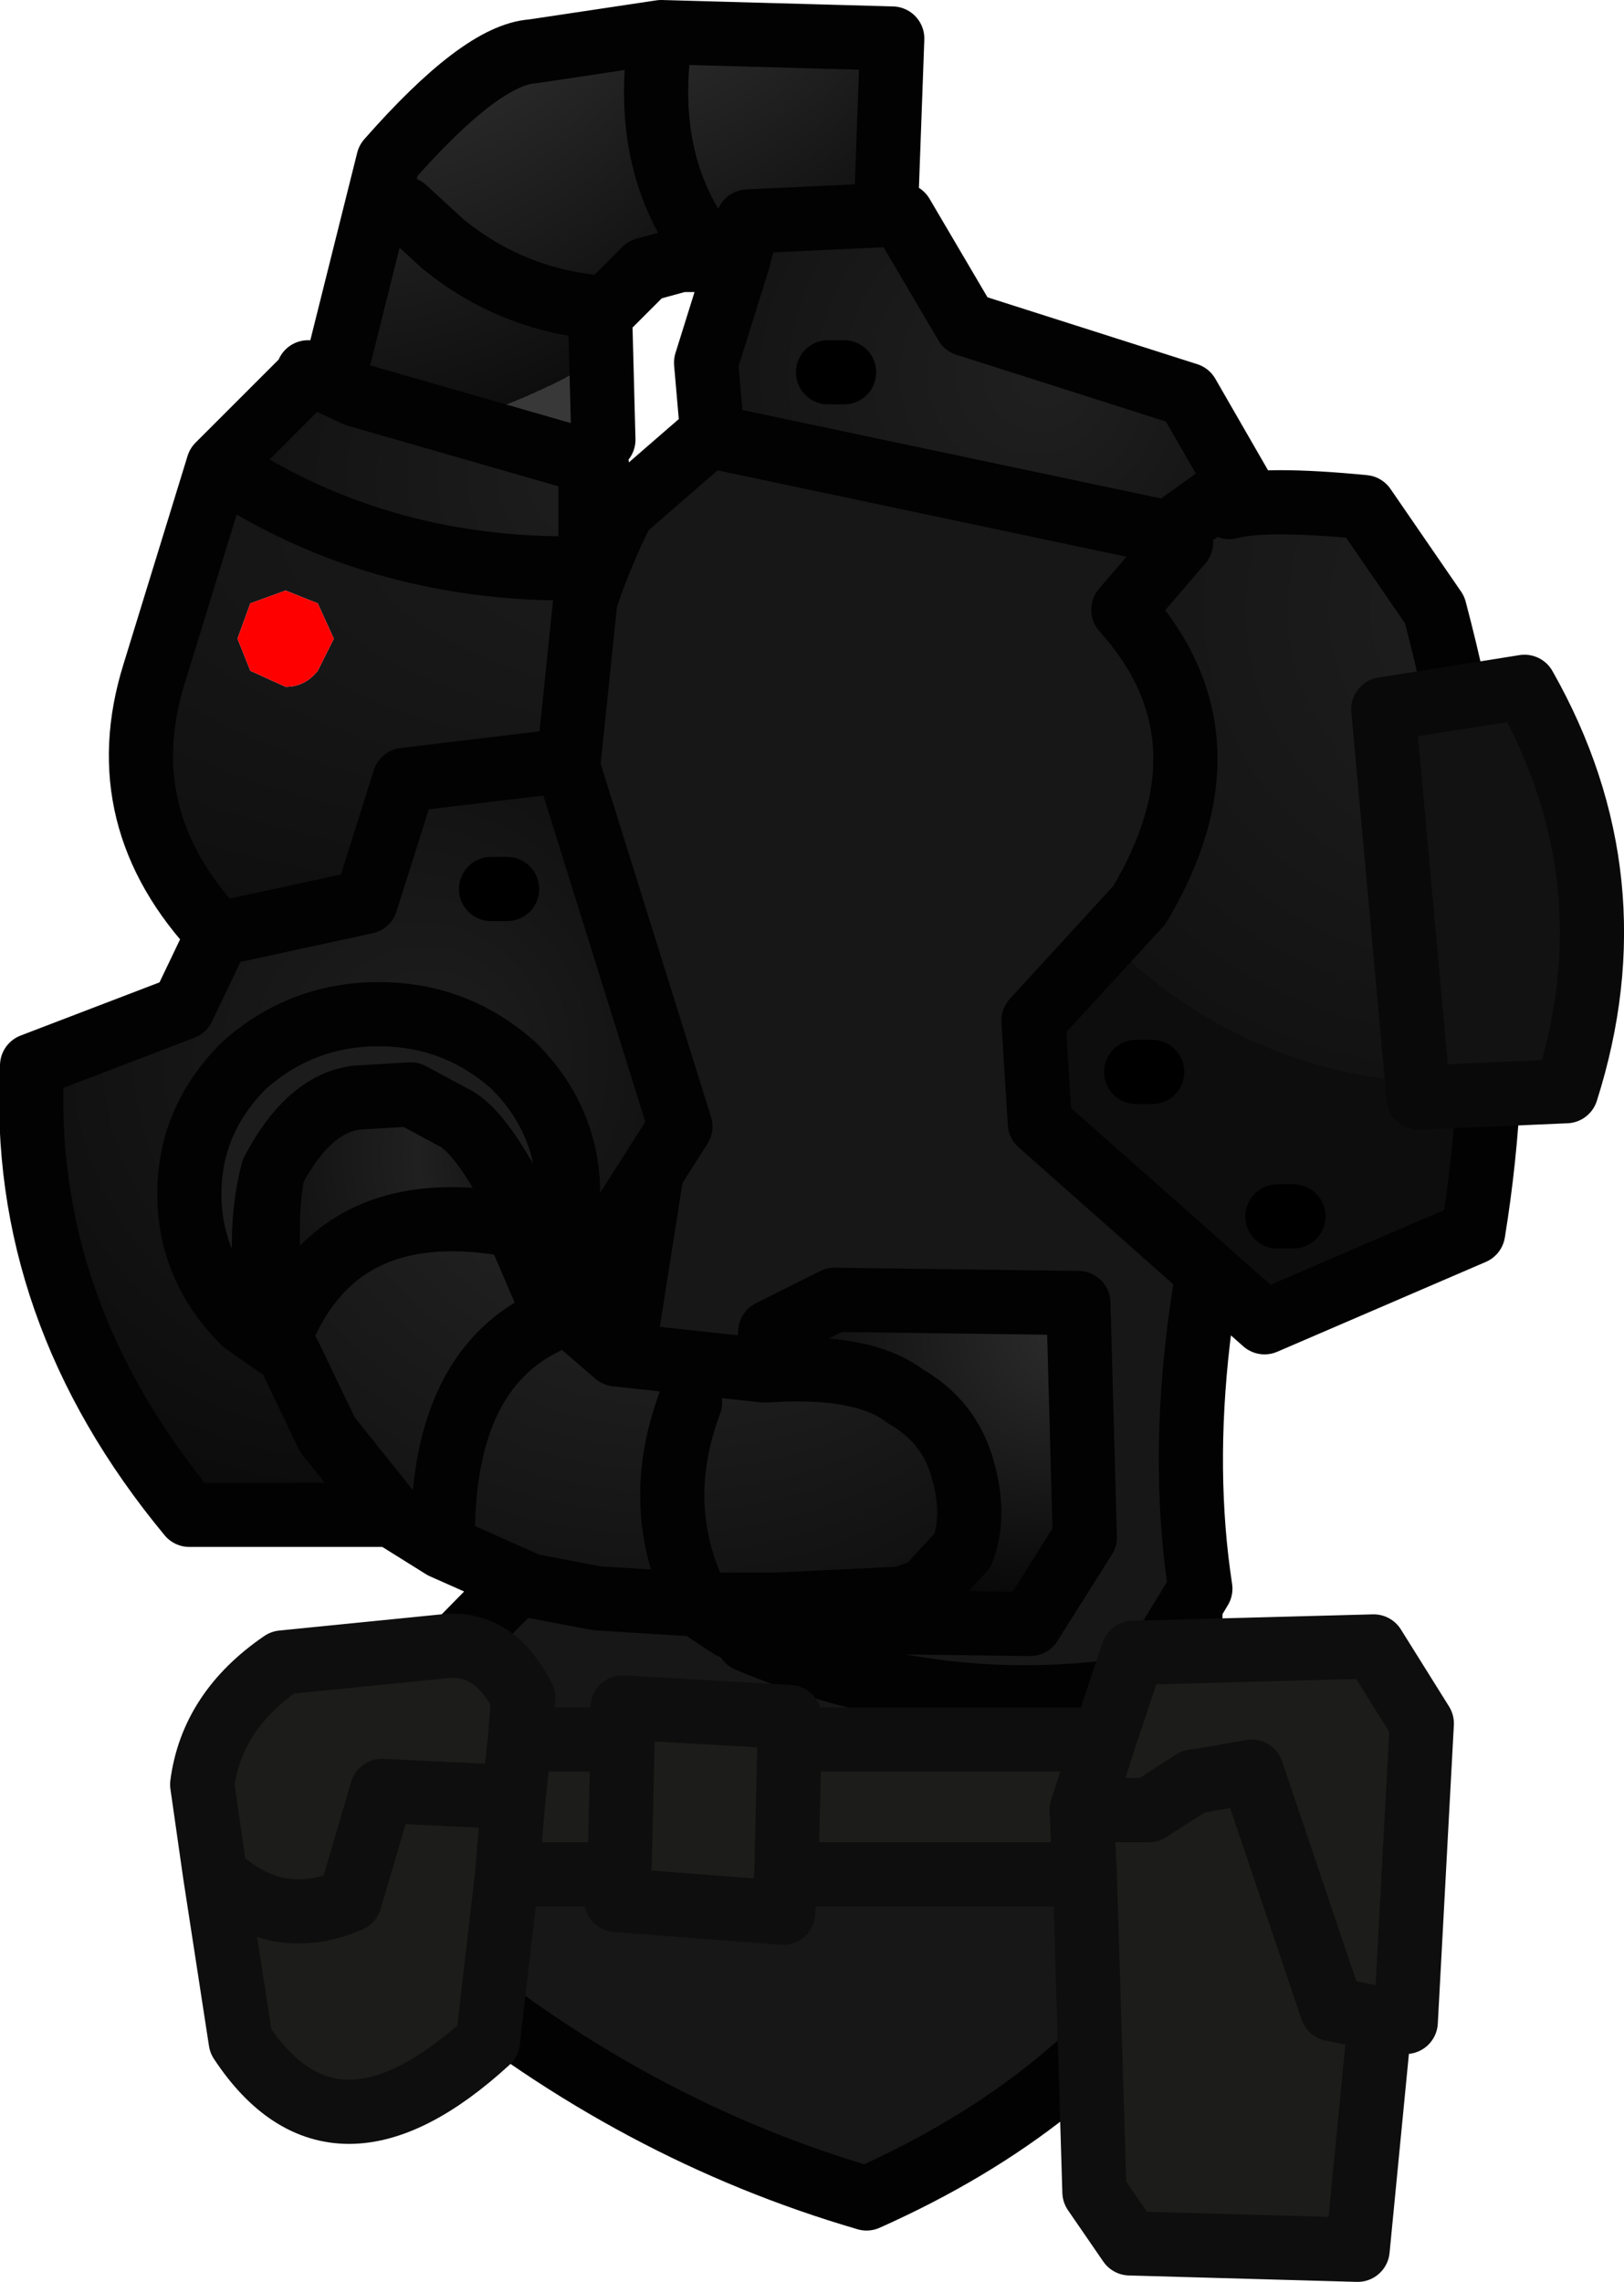 <?xml version="1.0" encoding="UTF-8" standalone="no"?>
<svg xmlns:ffdec="https://www.free-decompiler.com/flash" xmlns:xlink="http://www.w3.org/1999/xlink" ffdec:objectType="shape" height="35.55px" width="25.3px" xmlns="http://www.w3.org/2000/svg">
  <g transform="matrix(1.0, 0.0, 0.0, 1.0, 8.6, 5.65)">
    <path d="M0.75 17.7 L1.65 12.0 Q1.45 9.25 0.0 6.5 0.1 4.3 1.1 2.3 L3.75 0.0 9.9 1.5 10.1 2.75 12.9 4.9 Q13.9 6.15 13.55 7.8 12.95 9.95 11.05 10.85 9.55 15.5 10.1 19.1 L9.95 19.35 9.8 24.7 Q8.15 27.15 4.9 28.6 1.3 27.55 -1.75 25.05 -3.85 22.75 -2.0 20.5 L0.75 17.7 Q1.35 18.8 2.8 19.7 1.35 18.8 0.75 17.7 M3.05 19.9 Q6.0 21.15 9.15 20.65 L9.95 19.35 9.15 20.65 Q6.0 21.15 3.05 19.9" fill="#171717" fill-rule="evenodd" stroke="none"/>
    <path d="M0.75 17.7 L1.65 12.0 Q1.45 9.25 0.0 6.5 0.1 4.3 1.1 2.3 L3.75 0.0 9.9 1.5 10.1 2.75 12.9 4.9 Q13.9 6.15 13.55 7.8 12.95 9.95 11.05 10.85 9.55 15.5 10.1 19.1 L9.95 19.35 9.8 24.7 Q8.15 27.15 4.9 28.6 1.3 27.55 -1.75 25.05 -3.85 22.75 -2.0 20.5 L0.75 17.7 Q1.35 18.8 2.8 19.7 M9.95 19.35 L9.15 20.65 Q6.0 21.15 3.05 19.9" fill="none" stroke="#020202" stroke-linecap="round" stroke-linejoin="round" stroke-width="1.0"/>
    <path d="M0.8 1.2 L0.75 -0.7 0.85 -0.85 1.45 -1.45 0.8 1.2" fill="#393939" fill-rule="evenodd" stroke="none"/>
    <path d="M1.1 21.45 L1.1 20.95 3.7 21.1 3.7 21.45 3.65 23.55 3.7 21.45 8.6 21.45 9.05 20.1 12.8 20.0 13.55 21.2 13.3 25.85 12.9 25.8 12.55 29.4 9.0 29.3 8.45 28.5 8.3 23.55 3.65 23.55 3.6 24.15 1.0 23.95 1.05 23.55 1.1 21.45 1.05 23.55 -0.7 23.55 -1.0 26.15 Q-3.4 28.35 -4.85 26.15 L-5.25 23.55 -5.45 22.15 Q-5.3 21.0 -4.2 20.25 L-1.7 20.0 Q-0.9 19.9 -0.45 20.8 L-0.5 21.45 -0.6 22.35 -2.65 22.25 -3.15 23.95 Q-4.3 24.45 -5.25 23.55 -4.3 24.45 -3.15 23.95 L-2.65 22.25 -0.6 22.35 -0.5 21.45 1.1 21.45 M8.25 22.55 L8.6 21.45 8.25 22.55 9.3 22.55 10.0 22.1 10.05 22.1 10.9 21.95 12.15 25.65 12.9 25.8 12.15 25.65 10.9 21.95 10.05 22.1 10.0 22.1 9.3 22.55 8.25 22.55 8.3 23.55 8.25 22.55 M-0.6 22.35 L-0.7 23.55 -0.6 22.35" fill="#1c1d1a" fill-rule="evenodd" stroke="none"/>
    <path d="M2.9 -1.6 L3.05 -2.2 5.2 -2.3 5.45 -2.3 6.45 -0.6 9.9 0.5 10.85 2.15 10.55 2.25 10.3 2.15 9.6 2.65 2.5 1.15 2.4 0.0 2.9 -1.6 M4.55 0.15 L4.3 0.15 4.55 0.15" fill="url(#gradient0)" fill-rule="evenodd" stroke="none"/>
    <path d="M10.55 2.25 Q11.1 2.1 12.65 2.25 L13.75 3.85 Q15.1 8.95 14.35 13.55 L11.1 14.95 7.6 11.85 7.5 10.25 9.15 8.45 Q10.7 5.85 8.9 3.85 L9.8 2.8 Q9.85 2.5 10.3 2.15 L10.55 2.25 M9.35 11.05 L9.1 11.05 9.35 11.05 M11.55 13.3 L11.3 13.3 11.55 13.3" fill="url(#gradient1)" fill-rule="evenodd" stroke="none"/>
    <path d="M0.25 6.3 L2.0 11.9 -1.85 17.95 -5.65 17.95 Q-8.3 14.75 -8.1 10.95 L-5.75 10.05 -5.2 8.9 -2.9 8.4 -2.3 6.5 0.2 6.2 0.25 6.3 M-0.7 8.2 L-0.95 8.2 -0.7 8.2" fill="url(#gradient2)" fill-rule="evenodd" stroke="none"/>
    <path d="M0.6 3.2 L0.55 3.4 0.25 6.3 0.2 6.2 -2.3 6.5 -2.9 8.4 -5.2 8.9 Q-6.9 7.1 -6.2 4.85 L-5.2 1.6 Q-2.65 3.3 0.6 3.2 M-4.15 5.05 Q-3.85 5.05 -3.65 4.8 L-3.4 4.3 -3.65 3.75 -4.15 3.55 -4.7 3.75 -4.9 4.3 -4.7 4.8 -4.15 5.05" fill="url(#gradient3)" fill-rule="evenodd" stroke="none"/>
    <path d="M-3.8 0.15 L-3.05 0.5 0.6 1.55 0.6 3.2 Q-2.65 3.3 -5.2 1.6 L-3.85 0.25 -3.8 0.15" fill="url(#gradient4)" fill-rule="evenodd" stroke="none"/>
    <path d="M1.7 -5.15 Q1.35 -3.0 2.55 -1.6 L2.0 -1.6 1.45 -1.45 0.85 -0.85 0.75 -0.7 0.8 1.2 0.7 1.6 0.6 1.55 -3.05 0.5 -3.8 0.15 -2.85 -0.15 -3.3 -0.15 -2.55 -3.15 Q-1.1 -4.8 -0.3 -4.85 L1.7 -5.15 M-2.3 -2.4 L-1.7 -1.85 Q-0.6 -0.95 0.85 -0.85 -0.6 -0.95 -1.7 -1.85 L-2.3 -2.4" fill="url(#gradient5)" fill-rule="evenodd" stroke="none"/>
    <path d="M2.55 -1.6 Q1.35 -3.0 1.7 -5.15 L5.3 -5.05 5.2 -2.3 3.05 -2.2 2.9 -1.6 2.55 -1.6" fill="url(#gradient6)" fill-rule="evenodd" stroke="none"/>
    <path d="M-4.15 5.05 L-4.7 4.8 -4.9 4.3 -4.7 3.75 -4.15 3.55 -3.65 3.75 -3.4 4.3 -3.65 4.8 Q-3.85 5.05 -4.15 5.05" fill="#ff0000" fill-rule="evenodd" stroke="none"/>
    <path d="M3.7 21.45 L3.7 21.1 1.1 20.95 1.1 21.45 1.05 23.55 1.0 23.95 3.6 24.15 3.65 23.55 3.7 21.45 8.6 21.45 9.05 20.1 12.8 20.0 13.55 21.2 13.3 25.85 12.9 25.8 12.55 29.4 9.0 29.3 8.45 28.5 8.3 23.55 3.65 23.55 M12.9 25.8 L12.15 25.65 10.9 21.95 10.05 22.1 10.0 22.1 9.3 22.55 8.25 22.55 8.3 23.55 M8.6 21.45 L8.25 22.55 M-0.5 21.45 L-0.45 20.8 Q-0.9 19.9 -1.7 20.0 L-4.2 20.25 Q-5.3 21.0 -5.45 22.15 L-5.25 23.55 Q-4.3 24.45 -3.15 23.95 L-2.65 22.25 -0.6 22.35 -0.5 21.45 1.1 21.45 M-0.7 23.55 L-0.6 22.35 M-5.25 23.55 L-4.85 26.15 Q-3.4 28.35 -1.0 26.15 L-0.7 23.55 1.05 23.55" fill="none" stroke="#0e0e0e" stroke-linecap="round" stroke-linejoin="round" stroke-width="1.0"/>
    <path d="M1.7 -5.15 Q1.35 -3.0 2.55 -1.6 L2.9 -1.6 3.05 -2.2 5.2 -2.3 5.3 -5.05 1.7 -5.15 -0.3 -4.85 Q-1.1 -4.8 -2.55 -3.15 L-3.3 -0.15 M-3.8 0.15 L-3.05 0.5 0.6 1.55 0.7 1.6 M0.8 1.2 L0.75 -0.7 0.85 -0.85 Q-0.6 -0.95 -1.7 -1.85 L-2.3 -2.4 M2.55 -1.6 L2.0 -1.6 1.45 -1.45 0.85 -0.85 M5.2 -2.3 L5.45 -2.3 6.45 -0.6 9.9 0.5 10.85 2.15 10.55 2.25 Q11.1 2.1 12.65 2.25 L13.75 3.85 Q15.1 8.95 14.35 13.55 L11.1 14.95 7.6 11.85 7.5 10.25 9.15 8.45 Q10.7 5.85 8.9 3.85 L9.8 2.8 M10.3 2.15 L9.6 2.65 2.5 1.15 2.4 0.0 2.9 -1.6 M10.55 2.25 L10.3 2.15 M0.6 1.55 L0.6 3.2 0.55 3.4 0.25 6.3 2.0 11.9 -1.85 17.95 -5.65 17.95 Q-8.3 14.75 -8.1 10.95 L-5.75 10.05 -5.2 8.9 Q-6.9 7.1 -6.2 4.85 L-5.2 1.6 -3.85 0.25 M-5.2 8.9 L-2.9 8.4 -2.3 6.5 0.2 6.2 0.25 6.3 M-5.2 1.6 Q-2.65 3.3 0.6 3.2" fill="none" stroke="#020202" stroke-linecap="round" stroke-linejoin="round" stroke-width="1.0"/>
    <path d="M4.3 0.15 L4.55 0.15 M9.1 11.05 L9.35 11.05 M11.3 13.3 L11.55 13.3 M-0.95 8.2 L-0.7 8.2" fill="none" stroke="#000000" stroke-linecap="round" stroke-linejoin="round" stroke-width="1.0"/>
    <path d="M-0.55 13.45 L-0.6 13.3 Q-0.65 13.1 -0.1 13.55 L-0.55 13.45" fill="#393939" fill-rule="evenodd" stroke="none"/>
    <path d="M13.5 11.45 L12.95 5.4 15.15 5.05 Q16.85 8.05 15.8 11.35 L13.5 11.45" fill="#121212" fill-rule="evenodd" stroke="none"/>
    <path d="M3.35 15.7 Q4.85 15.6 5.5 16.1 6.2 16.5 6.4 17.25 6.6 17.95 6.4 18.5 L5.8 19.15 5.6 19.2 5.55 19.25 3.5 19.35 3.0 19.35 2.3 19.35 0.7 19.25 -0.35 19.05 -1.7 18.45 -2.5 17.95 -3.5 16.7 -4.1 15.45 -4.25 15.2 Q-3.35 12.9 -0.55 13.45 L-0.1 14.5 1.0 15.45 3.3 15.7 3.35 15.7 M2.3 19.35 L2.25 19.25 Q1.55 17.8 2.15 16.2 1.55 17.8 2.25 19.25 L2.3 19.35 M-0.1 14.95 Q-1.75 15.75 -1.7 18.45 -1.75 15.75 -0.1 14.95" fill="url(#gradient7)" fill-rule="evenodd" stroke="none"/>
    <path d="M-0.1 14.5 L-0.55 13.45 Q-3.35 12.9 -4.25 15.2 L-4.1 15.45 -4.8 14.95 Q-5.7 14.1 -5.7 12.9 -5.7 11.7 -4.8 10.85 -3.9 10.0 -2.65 10.0 -1.4 10.0 -0.5 10.85 0.4 11.7 0.4 12.9 0.4 13.8 -0.1 14.5 M-4.25 12.35 Q-3.8 11.45 -3.0 11.35 L-2.15 11.3 -1.45 11.65 Q-0.85 11.95 -0.1 13.55 -0.85 11.95 -1.45 11.65 L-2.15 11.3 -3.0 11.35 Q-3.8 11.45 -4.25 12.35 M-0.55 13.45 L-0.1 13.55 Q-0.65 13.1 -0.6 13.3 L-0.55 13.45 M-4.25 15.2 Q-4.55 13.7 -4.35 12.6 -4.55 13.7 -4.25 15.2" fill="url(#gradient8)" fill-rule="evenodd" stroke="none"/>
    <path d="M3.5 19.35 L5.55 19.25 5.6 19.2 5.8 19.15 6.4 18.5 Q6.6 17.95 6.4 17.25 6.2 16.5 5.5 16.1 4.85 15.6 3.35 15.7 L3.4 15.1 4.4 14.6 8.2 14.65 8.3 18.3 7.45 19.65 3.6 19.6 3.5 19.35" fill="url(#gradient9)" fill-rule="evenodd" stroke="none"/>
    <path d="M13.5 11.45 L15.8 11.35 Q16.85 8.05 15.15 5.05 L12.95 5.4 13.5 11.45" fill="none" stroke="#090909" stroke-linecap="round" stroke-linejoin="round" stroke-width="1.0"/>
    <path d="M3.35 15.7 Q4.85 15.6 5.5 16.1 6.2 16.5 6.4 17.25 6.6 17.95 6.4 18.5 L5.8 19.15 5.6 19.2 5.55 19.25 3.5 19.35 3.6 19.6 7.45 19.65 8.3 18.3 8.2 14.65 4.4 14.6 3.4 15.1 3.35 15.7 3.3 15.7 1.0 15.45 -0.1 14.5 -0.55 13.45 Q-3.35 12.9 -4.25 15.2 L-4.1 15.45 -3.5 16.7 -2.5 17.95 -1.7 18.45 Q-1.75 15.75 -0.1 14.95 M2.15 16.2 Q1.55 17.8 2.25 19.25 L2.3 19.35 3.0 19.35 3.5 19.35 M2.3 19.35 L0.7 19.25 -0.35 19.05 -1.7 18.45 M-0.1 13.55 Q-0.85 11.95 -1.45 11.65 L-2.15 11.3 -3.0 11.35 Q-3.8 11.45 -4.25 12.35 M-0.55 13.45 L-0.1 13.55 Q-0.65 13.1 -0.6 13.3 L-0.55 13.45 M-4.35 12.6 Q-4.55 13.7 -4.25 15.2" fill="none" stroke="#020202" stroke-linecap="round" stroke-linejoin="round" stroke-width="1.0"/>
    <path d="M0.0 14.25 L-0.1 14.1 -0.2 13.8 Q-1.0 12.0 -1.55 11.75 L-2.2 11.4 -3.05 11.45 Q-3.8 11.55 -4.35 12.6 -4.65 13.75 -4.3 15.3 L-4.8 14.95 Q-5.65 14.1 -5.65 12.95 -5.65 11.8 -4.8 10.95 -3.9 10.15 -2.7 10.15 -1.5 10.15 -0.6 10.95 0.25 11.8 0.25 12.95 L0.0 14.25" fill="#1c1c1c" fill-rule="evenodd" stroke="none"/>
    <path d="M0.0 14.25 L-0.1 14.1 -0.2 13.8 Q-1.0 12.0 -1.55 11.75 L-2.2 11.4 -3.05 11.45 Q-3.8 11.55 -4.35 12.6 -4.65 13.75 -4.3 15.3 L-4.8 14.95 Q-5.65 14.1 -5.65 12.95 -5.65 11.8 -4.8 10.95 -3.9 10.15 -2.7 10.15 -1.5 10.15 -0.6 10.95 0.25 11.8 0.25 12.95 L0.0 14.25 Z" fill="none" stroke="#020202" stroke-linecap="round" stroke-linejoin="round" stroke-width="1.0"/>
  </g>
  <defs>
    <radialGradient cx="0" cy="0" fx="192.0" fy="0" gradientTransform="matrix(0.006, 0.0, 0.0, 0.006, 6.65, 0.2)" gradientUnits="userSpaceOnUse" id="gradient0" r="819.2" spreadMethod="pad">
      <stop offset="0.0" stop-color="#202020"/>
      <stop offset="1.0" stop-color="#121212"/>
      <stop offset="1.0" stop-color="#0e0d0d"/>
    </radialGradient>
    <radialGradient cx="0" cy="0" fx="192.0" fy="0" gradientTransform="matrix(0.009, 0.0, 0.0, 0.009, 13.95, 3.85)" gradientUnits="userSpaceOnUse" id="gradient1" r="819.2" spreadMethod="pad">
      <stop offset="0.0" stop-color="#202020"/>
      <stop offset="1.0" stop-color="#121212"/>
      <stop offset="1.0" stop-color="#0e0d0d"/>
    </radialGradient>
    <radialGradient cx="0" cy="0" fx="192.0" fy="0" gradientTransform="matrix(0.013, 0.0, 0.0, 0.013, -4.1, 10.8)" gradientUnits="userSpaceOnUse" id="gradient2" r="819.2" spreadMethod="pad">
      <stop offset="0.0" stop-color="#1e1e1e"/>
      <stop offset="1.0" stop-color="#020202"/>
      <stop offset="1.0" stop-color="#0e0d0d"/>
    </radialGradient>
    <radialGradient cx="0" cy="0" fx="192.0" fy="0" gradientTransform="matrix(0.033, 0.0, 0.0, 0.015, -1.65, 2.5)" gradientUnits="userSpaceOnUse" id="gradient3" r="819.2" spreadMethod="pad">
      <stop offset="0.0" stop-color="#1e1e1e"/>
      <stop offset="1.0" stop-color="#020202"/>
      <stop offset="1.0" stop-color="#0e0d0d"/>
    </radialGradient>
    <radialGradient cx="0" cy="0" fx="192.0" fy="0" gradientTransform="matrix(0.013, 0.0, 0.0, 0.013, -1.7, 1.8)" gradientUnits="userSpaceOnUse" id="gradient4" r="819.2" spreadMethod="pad">
      <stop offset="0.0" stop-color="#1e1e1e"/>
      <stop offset="1.0" stop-color="#020202"/>
      <stop offset="1.0" stop-color="#0e0d0d"/>
    </radialGradient>
    <radialGradient cx="0" cy="0" fx="192.0" fy="0" gradientTransform="matrix(0.012, 0.0, 0.0, 0.012, -4.3, -8.5)" gradientUnits="userSpaceOnUse" id="gradient5" r="819.2" spreadMethod="pad">
      <stop offset="0.0" stop-color="#484848"/>
      <stop offset="0.447" stop-color="#2a2a2a"/>
      <stop offset="1.0" stop-color="#0e0e0e"/>
      <stop offset="1.0" stop-color="#383838"/>
    </radialGradient>
    <radialGradient cx="0" cy="0" fx="192.0" fy="0" gradientTransform="matrix(0.011, 0.0, 0.0, 0.011, -0.6, -9.0)" gradientUnits="userSpaceOnUse" id="gradient6" r="819.2" spreadMethod="pad">
      <stop offset="0.0" stop-color="#484848"/>
      <stop offset="0.447" stop-color="#2a2a2a"/>
      <stop offset="1.0" stop-color="#0e0e0e"/>
      <stop offset="1.0" stop-color="#383838"/>
    </radialGradient>
    <radialGradient cx="0" cy="0" fx="192.0" fy="0" gradientTransform="matrix(0.013, 0.0, 0.0, 0.013, 1.05, 10.05)" gradientUnits="userSpaceOnUse" id="gradient7" r="819.2" spreadMethod="pad">
      <stop offset="0.0" stop-color="#1c1c1c"/>
      <stop offset="0.0" stop-color="#0b0b0b"/>
      <stop offset="0.447" stop-color="#202020"/>
      <stop offset="1.0" stop-color="#0e0e0e"/>
      <stop offset="1.0" stop-color="#383838"/>
    </radialGradient>
    <radialGradient cx="0" cy="0" fx="192.0" fy="0" gradientTransform="matrix(0.005, 0.0, 0.0, 0.005, -0.8, 12.35)" gradientUnits="userSpaceOnUse" id="gradient8" r="819.2" spreadMethod="pad">
      <stop offset="0.0" stop-color="#1c1c1c"/>
      <stop offset="0.0" stop-color="#0b0b0b"/>
      <stop offset="0.447" stop-color="#202020"/>
      <stop offset="1.0" stop-color="#0e0e0e"/>
      <stop offset="1.0" stop-color="#383838"/>
    </radialGradient>
    <radialGradient cx="0" cy="0" fx="192.0" fy="0" gradientTransform="matrix(0.006, 0.0, 0.0, 0.006, 7.15, 15.05)" gradientUnits="userSpaceOnUse" id="gradient9" r="819.2" spreadMethod="pad">
      <stop offset="0.0" stop-color="#2e2e2e"/>
      <stop offset="1.0" stop-color="#020202"/>
      <stop offset="1.0" stop-color="#0e0d0d"/>
    </radialGradient>
  </defs>
</svg>
